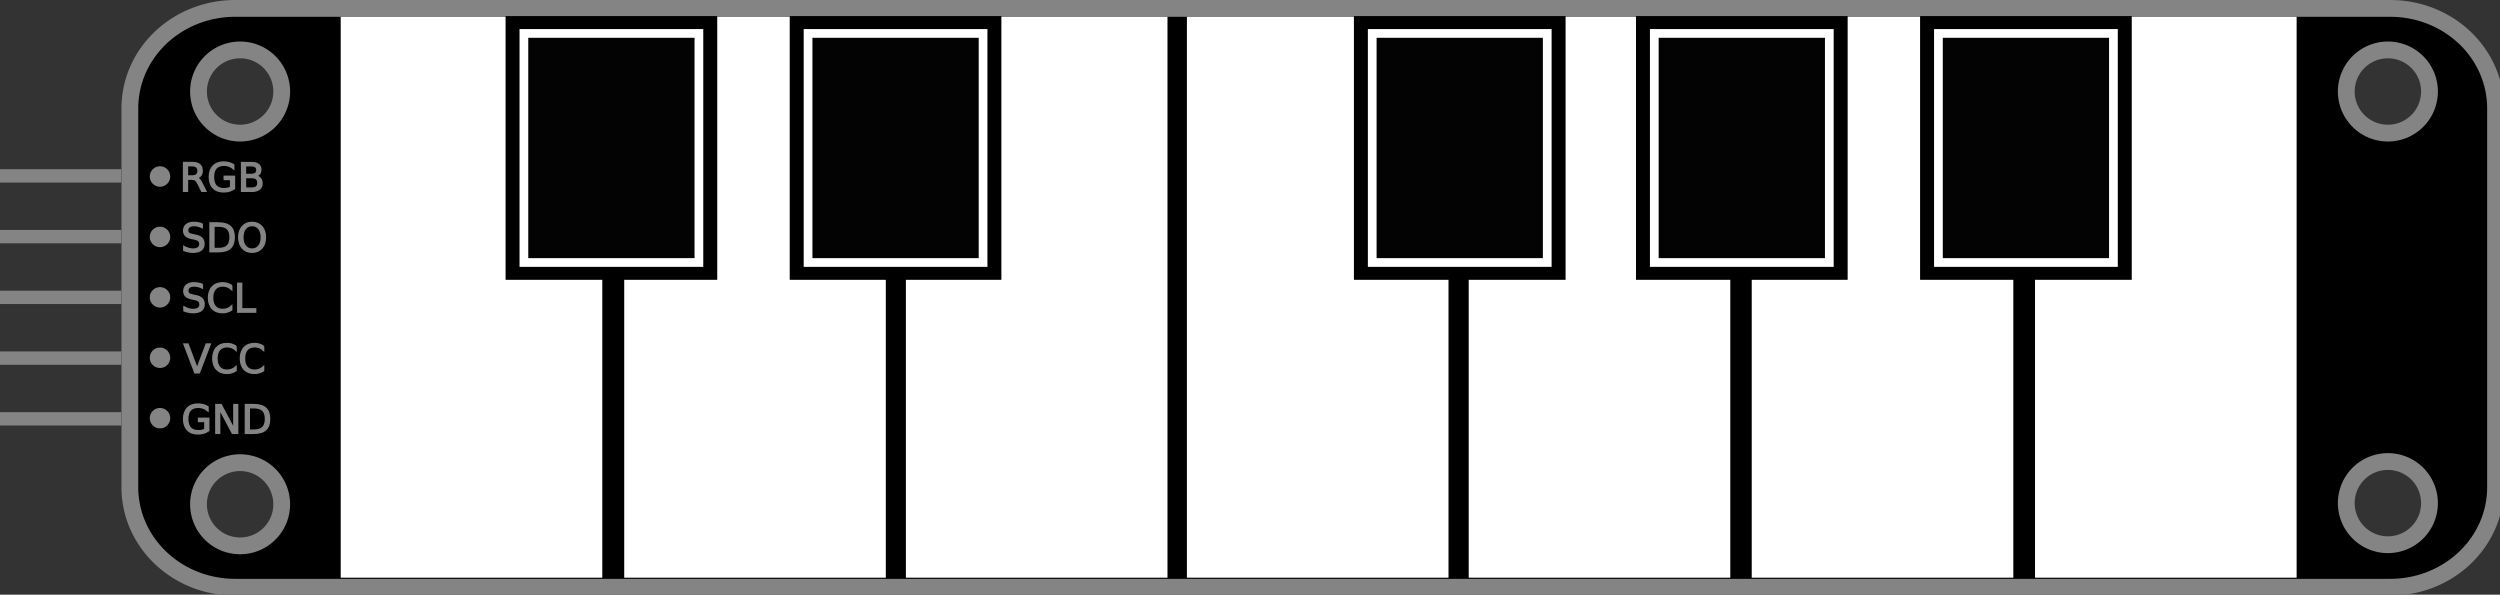 <?xml version='1.0' encoding='UTF-8' standalone='no'?>
<!-- Created with Inkscape (http://www.inkscape.org/) -->
<svg xmlns="http://www.w3.org/2000/svg" id="svg1891" viewBox="0 0 105.097 25" gorn="0"  version="1.1" width="105.097mm" height="25mm">
    <rect x="0" y="0" width="105.097" height="25" fill="#333333" stroke="none"/>
    <desc >
        <referenceFile >touchpiano3.svg</referenceFile>
    </desc>
    <defs id="defs1888" />
    <g  transform="translate(-6.517,-84.898)">
        <g >
            <g id="layer1" gorn="0.2.0.0"  style="display:none">
                <path id="rect1974" fill-opacity="1" stroke="#848484" stroke-opacity="1" stroke-width="0.541" gorn="0.2.0.0.0"  fill="#030303" d="m 18.846,85.382 c -3.714,0.042 -6.691,2.739 -6.691,6.083 v 12.291 c 0,3.37 3.023,6.084 6.778,6.084 h 85.902 c 3.755,0 6.778,-2.713 6.778,-6.084 V 91.465 c 0,-3.37 -3.023,-6.083 -6.778,-6.083 H 18.934 c -0.029,0 -0.059,-3.2e-4 -0.088,0 z m 88.949,2.706 a 1.96,1.96 0 0 1 1.96,1.96 1.96,1.96 0 0 1 -1.96,1.96 1.96,1.96 0 0 1 -1.96,-1.96 1.96,1.96 0 0 1 1.96,-1.96 z m -91.413,0.117 a 1.96,1.96 0 0 1 1.96,1.96 1.96,1.96 0 0 1 -1.96,1.96 1.96,1.96 0 0 1 -1.96,-1.96 1.96,1.96 0 0 1 1.96,-1.96 z m 0,14.91 a 1.96,1.96 0 0 1 1.96,1.96 1.96,1.96 0 0 1 -1.96,1.96 1.96,1.96 0 0 1 -1.96,-1.96 1.96,1.96 0 0 1 1.96,-1.96 z m 91.413,0 a 1.96,1.96 0 0 1 1.96,1.96 1.96,1.96 0 0 1 -1.96,1.96 1.96,1.96 0 0 1 -1.96,-1.96 1.96,1.96 0 0 1 1.96,-1.96 z" style="stroke-linejoin:round;"/>
            </g>
        </g>
    </g>
    <g  transform="translate(-6.517,-84.898)">
        <g >
            <g id="layer10" gorn="0.3.0.0" >
                <g  transform="matrix(0.265,0,0,0.265,6.014,84.898)">
                    <g >
                        <path id="rect63515" fill-opacity="1" stroke="#848484" stroke-opacity="1" stroke-width="2.664" gorn="0.3.0.0.0.0.0"  fill="#000000" d="m 39.236,1.332 c -9.273,0 -16.738,7.083 -16.738,15.883 v 60.057 c 0,8.8 7.465,15.885 16.738,15.885 H 381.047 c 9.273,0 16.738,-7.085 16.738,-15.885 v -60.057 c 0,-8.8 -7.465,-15.883 -16.738,-15.883 z m 0.752,6.586 a 6.599,6.599 0 0 1 6.6,6.598 6.599,6.599 0 0 1 -6.6,6.6 6.599,6.599 0 0 1 -6.6,-6.6 6.599,6.599 0 0 1 6.6,-6.598 z m 340.717,0 a 6.599,6.599 0 0 1 6.6,6.598 6.599,6.599 0 0 1 -6.6,6.6 6.599,6.599 0 0 1 -6.6,-6.6 6.599,6.599 0 0 1 6.6,-6.598 z m 0,65.297 a 6.599,6.599 0 0 1 6.6,6.598 6.599,6.599 0 0 1 -6.6,6.6 6.599,6.599 0 0 1 -6.6,-6.6 6.599,6.599 0 0 1 6.6,-6.598 z M 39.988,73.395 a 6.599,6.599 0 0 1 6.6,6.6 6.599,6.599 0 0 1 -6.6,6.598 6.599,6.599 0 0 1 -6.6,-6.598 6.599,6.599 0 0 1 6.6,-6.6 z" style="stroke-linejoin:miter;stroke-miterlimit:4;stroke-dasharray:none;"/>
                    </g>
                </g>
            </g>
        </g>
    </g>
    <g  transform="translate(-6.517,-84.898)">
        <g >
            <g id="layer8" gorn="0.4.0.0"  style="display:inline">
                <rect id="rect38327" fill-opacity="1" ry="0" x="21.052" y="85.818" stroke="#ffffff" stroke-width="0.425" gorn="0.4.0.0.0"  fill="#ffffff" style="stroke-linejoin:miter;stroke-miterlimit:4;stroke-dasharray:none" rx="0" width="10.572" height="23.153"/>
                <rect id="rect39098" fill-opacity="1" ry="0" x="32.971" y="85.818" stroke="#ffffff" stroke-width="0.425" gorn="0.4.0.0.1"  fill="#ffffff" style="stroke-linejoin:miter;stroke-miterlimit:4;stroke-dasharray:none" rx="0" width="10.572" height="23.153"/>
                <rect id="rect39100" fill-opacity="1" ry="0" x="44.812" y="85.818" stroke="#ffffff" stroke-width="0.425" gorn="0.4.0.0.2"  fill="#ffffff" style="stroke-linejoin:miter;stroke-miterlimit:4;stroke-dasharray:none" rx="0" width="10.572" height="23.153"/>
                <rect id="rect39102" fill-opacity="1" ry="0" x="56.626" y="85.818" stroke="#ffffff" stroke-width="0.425" gorn="0.4.0.0.3"  fill="#ffffff" style="stroke-linejoin:miter;stroke-miterlimit:4;stroke-dasharray:none" rx="0" width="10.572" height="23.153"/>
                <rect id="rect39104" fill-opacity="1" ry="0" x="68.472" y="85.818" stroke="#ffffff" stroke-width="0.425" gorn="0.4.0.0.4"  fill="#ffffff" style="stroke-linejoin:miter;stroke-miterlimit:4;stroke-dasharray:none" rx="0" width="10.572" height="23.153"/>
                <rect id="rect39106" fill-opacity="1" ry="0" x="80.37" y="85.818" stroke="#ffffff" stroke-width="0.425" gorn="0.4.0.0.5"  fill="#ffffff" style="stroke-linejoin:miter;stroke-miterlimit:4;stroke-dasharray:none" rx="0" width="10.572" height="23.153"/>
                <rect id="rect39108" fill-opacity="1" ry="0" x="92.28" y="85.818" stroke="#ffffff" stroke-width="0.425" gorn="0.4.0.0.6"  fill="#ffffff" style="stroke-linejoin:miter;stroke-miterlimit:4;stroke-dasharray:none" rx="0" width="10.572" height="23.153"/>
            </g>
        </g>
    </g>
    <g  transform="translate(-6.517,-84.898)">
        <g >
            <g id="layer9" gorn="0.5.0.0"  style="display:inline">
                <g id="g931" gorn="0.5.0.0.0" >
                    <rect id="rect39318" fill-opacity="1" x="28.231" y="86.034" stroke="#000000" stroke-opacity="1" stroke-width="0.92" gorn="0.5.0.0.0.0"  fill="#030303" style="stroke-linejoin:miter;stroke-miterlimit:4;stroke-dasharray:none;" width="7.978" height="10.167"/>
                    <rect id="rect39596" fill-opacity="1" x="28.541" y="86.303" stroke="#ffffff" stroke-opacity="1" stroke-width="0.367" gorn="0.5.0.0.0.1"  fill="#030303" style="stroke-linejoin:miter;stroke-miterlimit:4;stroke-dasharray:none;" width="7.357" height="9.63"/>
                </g>
                <g id="g935" gorn="0.5.0.0.1" >
                    <rect id="rect39411" fill-opacity="1" x="40.176" y="86.034" stroke="#000000" stroke-opacity="1" stroke-width="0.92" gorn="0.5.0.0.1.0"  fill="#030303" style="stroke-linejoin:miter;stroke-miterlimit:4;stroke-dasharray:none;" width="7.978" height="10.167"/>
                    <rect id="rect39852" fill-opacity="1" x="40.487" y="86.303" stroke="#ffffff" stroke-opacity="1" stroke-width="0.367" gorn="0.5.0.0.1.1"  fill="#030303" style="stroke-linejoin:miter;stroke-miterlimit:4;stroke-dasharray:none;" width="7.357" height="9.63"/>
                </g>
                <g id="g943" gorn="0.5.0.0.2" >
                    <rect id="rect39413" fill-opacity="1" x="63.894" y="86.034" stroke="#000000" stroke-opacity="1" stroke-width="0.92" gorn="0.5.0.0.2.0"  fill="#030303" style="stroke-linejoin:miter;stroke-miterlimit:4;stroke-dasharray:none;" width="7.978" height="10.167"/>
                    <rect id="rect39854" fill-opacity="1" x="64.204" y="86.303" stroke="#ffffff" stroke-opacity="1" stroke-width="0.367" gorn="0.5.0.0.2.1"  fill="#030303" style="stroke-linejoin:miter;stroke-miterlimit:4;stroke-dasharray:none;" width="7.357" height="9.63"/>
                </g>
                <g id="g947" gorn="0.5.0.0.3" >
                    <rect id="rect39415" fill-opacity="1" x="75.752" y="86.034" stroke="#000000" stroke-opacity="1" stroke-width="0.92" gorn="0.5.0.0.3.0"  fill="#030303" style="stroke-linejoin:miter;stroke-miterlimit:4;stroke-dasharray:none;" width="7.978" height="10.167"/>
                    <rect id="rect39856" fill-opacity="1" x="76.062" y="86.303" stroke="#ffffff" stroke-opacity="1" stroke-width="0.367" gorn="0.5.0.0.3.1"  fill="#030303" style="stroke-linejoin:miter;stroke-miterlimit:4;stroke-dasharray:none;" width="7.357" height="9.63"/>
                </g>
                <g id="g951" gorn="0.5.0.0.4" >
                    <rect id="rect39417" fill-opacity="1" x="87.695" y="86.034" stroke="#000000" stroke-opacity="1" stroke-width="0.92" gorn="0.5.0.0.4.0"  fill="#030303" style="stroke-linejoin:miter;stroke-miterlimit:4;stroke-dasharray:none;" width="7.978" height="10.167"/>
                    <rect id="rect39858" fill-opacity="1" x="88.006" y="86.303" stroke="#ffffff" stroke-opacity="1" stroke-width="0.367" gorn="0.5.0.0.4.1"  fill="#030303" style="stroke-linejoin:miter;stroke-miterlimit:4;stroke-dasharray:none;" width="7.357" height="9.63"/>
                </g>
                <rect id="rect39914" fill-opacity="1" x="6.617" y="92.111" stroke="#848484" stroke-opacity="1" stroke-width="0.201" gorn="0.5.0.0.5"  fill="#848484" style="stroke-linecap:butt;stroke-linejoin:miter;stroke-miterlimit:4;stroke-dasharray:none;" width="4.899" height="0.361"/>
                <rect id="rect46118" fill-opacity="1" x="6.617" y="94.665" stroke="#848484" stroke-opacity="1" stroke-width="0.201" gorn="0.5.0.0.6"  fill="#848484" style="stroke-linejoin:miter;stroke-miterlimit:4;stroke-dasharray:none;" width="4.899" height="0.361"/>
                <rect id="rect46120" fill-opacity="1" x="6.617" y="97.218" stroke="#848484" stroke-opacity="1" stroke-width="0.201" gorn="0.5.0.0.7"  fill="#848484" style="stroke-linejoin:miter;stroke-miterlimit:4;stroke-dasharray:none;" width="4.899" height="0.361"/>
                <rect id="rect46122" fill-opacity="1" x="6.617" y="99.771" stroke="#848484" stroke-opacity="1" stroke-width="0.201" gorn="0.5.0.0.8"  fill="#848484" style="stroke-linejoin:miter;stroke-miterlimit:4;stroke-dasharray:none;" width="4.899" height="0.361"/>
                <rect id="rect46124" fill-opacity="1" x="6.617" y="102.325" stroke="#848484" stroke-opacity="1" stroke-width="0.201" gorn="0.5.0.0.9"  fill="#848484" style="stroke-linejoin:miter;stroke-miterlimit:4;stroke-dasharray:none;" width="4.899" height="0.361"/>
                <circle id="path46160" cx="13.243" fill-opacity="1" cy="92.318" stroke="#848484" stroke-opacity="1" stroke-width="0.3" r="0.281" gorn="0.5.0.0.10"  fill="#848484" style="stroke-linejoin:miter;stroke-miterlimit:4;stroke-dasharray:none;"/>
                <circle id="circle46251" cx="13.243" fill-opacity="1" cy="94.858" stroke="#848484" stroke-opacity="1" stroke-width="0.3" r="0.281" gorn="0.5.0.0.11"  fill="#848484" style="stroke-linejoin:miter;stroke-miterlimit:4;stroke-dasharray:none;"/>
                <circle id="circle46253" cx="13.243" fill-opacity="1" cy="97.398" stroke="#848484" stroke-opacity="1" stroke-width="0.3" r="0.281" gorn="0.5.0.0.12"  fill="#848484" style="stroke-linejoin:miter;stroke-miterlimit:4;stroke-dasharray:none;"/>
                <circle id="circle46255" cx="13.243" fill-opacity="1" cy="99.938" stroke="#848484" stroke-opacity="1" stroke-width="0.3" r="0.281" gorn="0.5.0.0.13"  fill="#848484" style="stroke-linejoin:miter;stroke-miterlimit:4;stroke-dasharray:none;"/>
                <circle id="circle46257" cx="13.243" fill-opacity="1" cy="102.478" stroke="#848484" stroke-opacity="1" stroke-width="0.3" r="0.281" gorn="0.5.0.0.14"  fill="#848484" style="stroke-linejoin:miter;stroke-miterlimit:4;stroke-dasharray:none;"/>
                <g  transform="matrix(0.196,0,0,0.196,12.906,76.929)">
                    <g >
                        <g id="text47537" font-size="2.389" stroke="#848484" stroke-width="0.3" gorn="0.5.0.0.15.0.0"  aria-label="RGB" fill="#848484">
                            <path id="path63399" gorn="0.5.0.0.15.0.0.0"  d="m 9.702,78.797 q 0.269,0.091 0.521,0.389 0.256,0.298 0.513,0.819 l 0.847,1.687 H 10.686 L 9.896,80.108 Q 9.59,79.488 9.301,79.285 9.016,79.083 8.52,79.083 H 7.61 V 81.691 H 6.775 v -6.172 h 1.885 q 1.058,0 1.579,0.442 0.521,0.442 0.521,1.335 0,0.583 -0.273,0.967 -0.269,0.384 -0.785,0.533 z M 7.61,76.205 v 2.191 h 1.05 q 0.604,0 0.91,-0.277 0.31,-0.281 0.31,-0.823 0,-0.542 -0.31,-0.814 -0.306,-0.277 -0.91,-0.277 z"/>
                            <path id="path63401" gorn="0.5.0.0.15.0.0.1"  d="m 16.866,80.811 v -1.658 h -1.364 v -0.686 h 2.191 v 2.65 q -0.484,0.343 -1.067,0.521 -0.583,0.174 -1.244,0.174 -1.447,0 -2.265,-0.843 -0.814,-0.847 -0.814,-2.356 0,-1.513 0.814,-2.356 0.819,-0.847 2.265,-0.847 0.604,0 1.145,0.149 0.546,0.149 1.005,0.438 v 0.889 q -0.463,-0.393 -0.984,-0.591 -0.521,-0.198 -1.096,-0.198 -1.133,0 -1.703,0.633 -0.566,0.633 -0.566,1.885 0,1.249 0.566,1.881 0.571,0.633 1.703,0.633 0.442,0 0.79,-0.074 0.347,-0.079 0.624,-0.24 z"/>
                            <path id="path63403" gorn="0.5.0.0.15.0.0.2"  d="m 20.054,78.744 v 2.261 h 1.339 q 0.674,0 0.996,-0.277 0.327,-0.281 0.327,-0.856 0,-0.579 -0.327,-0.852 -0.322,-0.277 -0.996,-0.277 z m 0,-2.538 v 1.86 h 1.236 q 0.612,0 0.91,-0.227 0.302,-0.232 0.302,-0.703 0,-0.467 -0.302,-0.699 -0.298,-0.232 -0.91,-0.232 z m -0.835,-0.686 h 2.133 q 0.955,0 1.472,0.397 0.517,0.397 0.517,1.129 0,0.566 -0.265,0.901 -0.265,0.335 -0.777,0.418 0.616,0.132 0.955,0.554 0.343,0.418 0.343,1.046 0,0.827 -0.562,1.277 -0.562,0.451 -1.6,0.451 h -2.216 z"/>
                        </g>
                    </g>
                </g>
                <g  transform="matrix(0.196,0,0,0.196,8.386,80.374)">
                    <g >
                        <g id="text49725" font-size="2.389" stroke="#848484" stroke-width="0.3" gorn="0.5.0.0.16.0.0"  aria-label="SDO" fill="#848484">
                            <path id="path63406" gorn="0.5.0.0.16.0.0.0"  d="m 33.838,71.097 v 0.814 q -0.475,-0.227 -0.897,-0.339 -0.422,-0.112 -0.814,-0.112 -0.682,0 -1.054,0.265 -0.368,0.265 -0.368,0.752 0,0.409 0.244,0.62 0.248,0.207 0.934,0.335 l 0.504,0.103 q 0.934,0.178 1.377,0.628 0.446,0.446 0.446,1.199 0,0.897 -0.604,1.36 -0.599,0.463 -1.761,0.463 -0.438,0 -0.934,-0.099 -0.492,-0.099 -1.021,-0.294 v -0.86 q 0.508,0.285 0.996,0.43 0.488,0.145 0.959,0.145 0.715,0 1.104,-0.281 0.389,-0.281 0.389,-0.802 0,-0.455 -0.281,-0.711 -0.277,-0.256 -0.914,-0.384 l -0.508,-0.099 q -0.934,-0.186 -1.352,-0.583 -0.418,-0.397 -0.418,-1.104 0,-0.819 0.575,-1.29 0.579,-0.471 1.592,-0.471 0.434,0 0.885,0.079 0.451,0.079 0.922,0.236 z"/>
                            <path id="path63408" gorn="0.5.0.0.16.0.0.1"  d="m 36.347,71.581 v 4.8 h 1.009 q 1.277,0 1.869,-0.579 0.595,-0.579 0.595,-1.827 0,-1.24 -0.595,-1.815 -0.591,-0.579 -1.869,-0.579 z m -0.835,-0.686 h 1.716 q 1.794,0 2.633,0.748 0.839,0.744 0.839,2.332 0,1.596 -0.843,2.344 -0.843,0.748 -2.629,0.748 h -1.716 z"/>
                            <path id="path63410" gorn="0.5.0.0.16.0.0.2"  d="m 44.537,71.461 q -0.91,0 -1.447,0.678 -0.533,0.678 -0.533,1.848 0,1.166 0.533,1.844 0.537,0.678 1.447,0.678 0.91,0 1.439,-0.678 0.533,-0.678 0.533,-1.844 0,-1.17 -0.533,-1.848 -0.529,-0.678 -1.439,-0.678 z m 0,-0.678 q 1.298,0 2.075,0.872 0.777,0.868 0.777,2.332 0,1.459 -0.777,2.332 -0.777,0.868 -2.075,0.868 -1.302,0 -2.084,-0.868 -0.777,-0.868 -0.777,-2.332 0,-1.463 0.777,-2.332 0.781,-0.872 2.084,-0.872 z"/>
                        </g>
                    </g>
                </g>
                <g  transform="matrix(0.196,0,0,0.196,3.219,83.696)">
                    <g >
                        <g id="text53677" font-size="2.389" stroke="#848484" stroke-width="0.3" gorn="0.5.0.0.17.0.0"  aria-label="SCL" fill="#848484">
                            <path id="path63413" gorn="0.5.0.0.17.0.0.0"  d="m 60.233,67.106 v 0.814 q -0.475,-0.227 -0.897,-0.339 -0.422,-0.112 -0.814,-0.112 -0.682,0 -1.054,0.265 -0.368,0.265 -0.368,0.752 0,0.409 0.244,0.62 0.248,0.207 0.934,0.335 l 0.504,0.103 q 0.934,0.178 1.377,0.628 0.446,0.446 0.446,1.199 0,0.897 -0.604,1.36 -0.599,0.463 -1.761,0.463 -0.438,0 -0.934,-0.099 -0.492,-0.099 -1.021,-0.294 v -0.86 q 0.508,0.285 0.996,0.43 0.488,0.145 0.959,0.145 0.715,0 1.104,-0.281 0.389,-0.281 0.389,-0.802 0,-0.455 -0.281,-0.711 -0.277,-0.256 -0.914,-0.384 l -0.508,-0.099 q -0.934,-0.186 -1.352,-0.583 -0.418,-0.397 -0.418,-1.104 0,-0.819 0.575,-1.29 0.579,-0.471 1.592,-0.471 0.434,0 0.885,0.079 0.451,0.079 0.922,0.236 z"/>
                            <path id="path63415" gorn="0.5.0.0.17.0.0.1"  d="m 66.529,67.378 v 0.881 q -0.422,-0.393 -0.901,-0.587 -0.475,-0.194 -1.013,-0.194 -1.058,0 -1.621,0.649 -0.562,0.645 -0.562,1.869 0,1.22 0.562,1.869 0.562,0.645 1.621,0.645 0.537,0 1.013,-0.194 0.48,-0.194 0.901,-0.587 v 0.872 q -0.438,0.298 -0.93,0.446 -0.488,0.149 -1.034,0.149 -1.401,0 -2.208,-0.856 -0.806,-0.86 -0.806,-2.344 0,-1.488 0.806,-2.344 0.806,-0.86 2.208,-0.86 0.554,0 1.042,0.149 0.492,0.145 0.922,0.438 z"/>
                            <path id="path63417" gorn="0.5.0.0.17.0.0.2"  d="m 67.819,66.903 h 0.835 v 5.469 h 3.006 v 0.703 h -3.841 z"/>
                        </g>
                    </g>
                </g>
                <g  transform="matrix(0.196,0,0,0.196,12.019,75.224)">
                    <g >
                        <g id="text57049" font-size="2.389" stroke="#848484" stroke-width="0.3" gorn="0.5.0.0.18.0.0"  aria-label="VCC" fill="#848484">
                            <path id="path63392" gorn="0.5.0.0.18.0.0.0"  d="m 13.734,129.323 -2.356,-6.172 h 0.872 l 1.955,5.197 1.96,-5.197 h 0.868 l -2.352,6.172 z"/>
                            <path id="path63394" gorn="0.5.0.0.18.0.0.1"  d="m 22.556,123.626 v 0.881 q -0.422,-0.393 -0.901,-0.587 -0.475,-0.194 -1.013,-0.194 -1.058,0 -1.621,0.649 -0.562,0.645 -0.562,1.869 0,1.22 0.562,1.869 0.562,0.645 1.621,0.645 0.537,0 1.013,-0.194 0.48,-0.194 0.901,-0.587 v 0.872 q -0.438,0.298 -0.93,0.446 -0.488,0.149 -1.034,0.149 -1.401,0 -2.208,-0.856 -0.806,-0.86 -0.806,-2.344 0,-1.488 0.806,-2.344 0.806,-0.86 2.208,-0.86 0.554,0 1.042,0.149 0.492,0.145 0.922,0.438 z"/>
                            <path id="path63396" gorn="0.5.0.0.18.0.0.2"  d="m 28.468,123.626 v 0.881 q -0.422,-0.393 -0.901,-0.587 -0.475,-0.194 -1.013,-0.194 -1.058,0 -1.621,0.649 -0.562,0.645 -0.562,1.869 0,1.22 0.562,1.869 0.562,0.645 1.621,0.645 0.537,0 1.013,-0.194 0.48,-0.194 0.901,-0.587 v 0.872 q -0.438,0.298 -0.93,0.446 -0.488,0.149 -1.034,0.149 -1.401,0 -2.208,-0.856 -0.806,-0.86 -0.806,-2.344 0,-1.488 0.806,-2.344 0.806,-0.86 2.208,-0.86 0.554,0 1.042,0.149 0.492,0.145 0.922,0.438 z"/>
                        </g>
                    </g>
                </g>
                <g  transform="matrix(0.196,0,0,0.196,11.22,75.099)">
                    <g >
                        <g id="text58673" font-size="2.389" stroke="#848484" stroke-width="0.3" gorn="0.5.0.0.19.0.0"  aria-label="GND " fill="#848484">
                            <path id="path63385" gorn="0.5.0.0.19.0.0.0"  d="m 19.954,142.059 v -1.658 h -1.364 v -0.686 h 2.191 v 2.65 q -0.484,0.343 -1.067,0.521 -0.583,0.174 -1.244,0.174 -1.447,0 -2.265,-0.843 -0.814,-0.847 -0.814,-2.356 0,-1.513 0.814,-2.356 0.819,-0.848 2.265,-0.848 0.604,0 1.145,0.149 0.546,0.149 1.005,0.438 v 0.889 q -0.463,-0.393 -0.984,-0.591 -0.521,-0.198 -1.096,-0.198 -1.133,0 -1.703,0.633 -0.566,0.633 -0.566,1.885 0,1.249 0.566,1.881 0.571,0.633 1.703,0.633 0.442,0 0.79,-0.074 0.347,-0.079 0.624,-0.24 z"/>
                            <path id="path63387" gorn="0.5.0.0.19.0.0.1"  d="m 22.306,136.767 h 1.124 l 2.737,5.164 v -5.164 h 0.81 v 6.172 h -1.124 l -2.737,-5.164 v 5.164 h -0.81 z"/>
                            <path id="path63389" gorn="0.5.0.0.19.0.0.2"  d="m 29.475,137.454 v 4.8 h 1.009 q 1.277,0 1.869,-0.579 0.595,-0.579 0.595,-1.827 0,-1.24 -0.595,-1.815 -0.591,-0.579 -1.869,-0.579 z m -0.835,-0.686 h 1.716 q 1.794,0 2.633,0.748 0.839,0.744 0.839,2.332 0,1.596 -0.843,2.344 -0.843,0.748 -2.629,0.748 h -1.716 z"/>
                        </g>
                    </g>
                </g>
            </g>
        </g>
    </g>
</svg>

